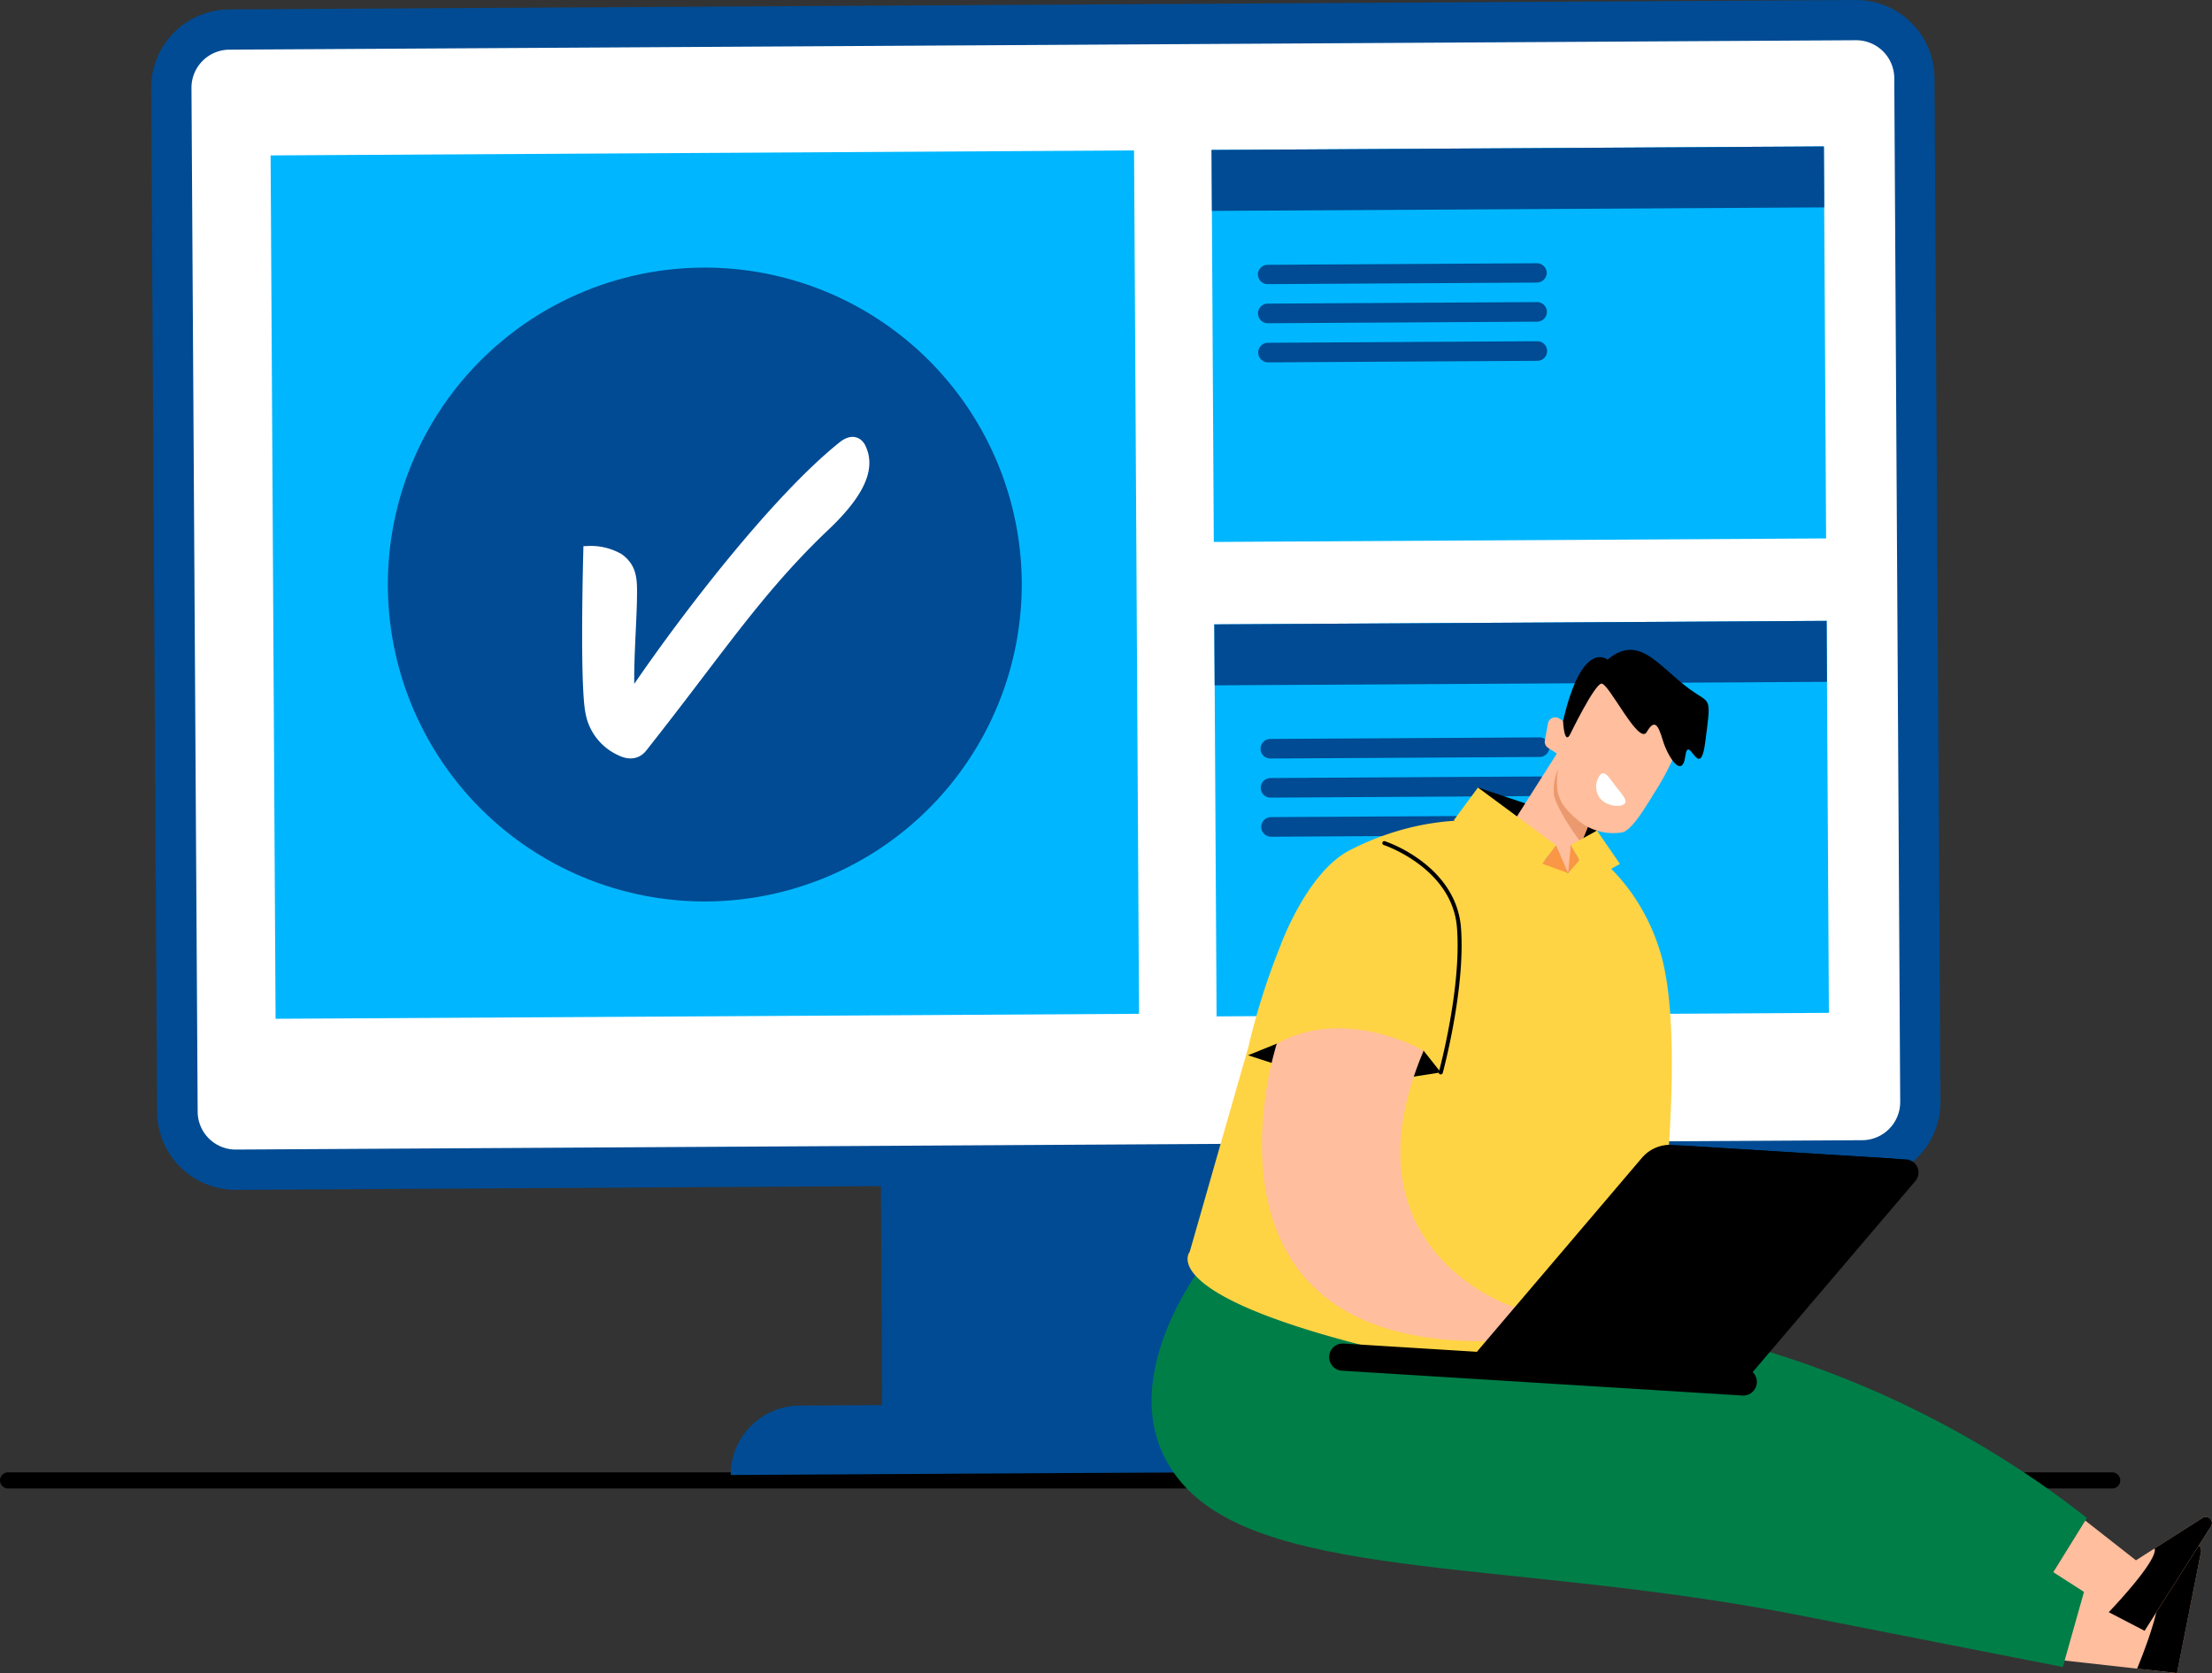 <svg xmlns="http://www.w3.org/2000/svg" viewBox="0 0 410.7 310.67"><rect x="0" y="0" width="410.7" height="310.67" fill="#333333" stroke="none"/><defs><style>.cls-1{fill:none;stroke:#000;stroke-linecap:round;stroke-linejoin:round;stroke-width:3px;}.cls-11,.cls-2{fill:#fff;}.cls-3{fill:#004b93;}.cls-4{fill:#00b7ff;}.cls-5{fill:#ffbe9d;}.cls-6{fill:#eb996e;}.cls-7{fill:#dd852c;}.cls-8{fill:#007e48;}.cls-9{fill:#ffd444;}.cls-10{fill:#f99746;}.cls-11{stroke:#fff;stroke-miterlimit:10;stroke-width:2px;}</style></defs><title>dibujo 4</title><g id="Capa_2" data-name="Capa 2"><g id="Esquema"><line class="cls-1" x1="1.5" y1="274.89" x2="392.17" y2="274.89"/><rect class="cls-2" x="32.36" y="4.61" width="323.65" height="211.72" rx="2.84" ry="2.84" transform="translate(-0.64 1.12) rotate(-0.33)"/><path class="cls-3" d="M344.55,0l-302,1.75A14.56,14.56,0,0,0,28.07,16.38l1.1,190.09a14.57,14.57,0,0,0,14.64,14.47l302-1.75a14.57,14.57,0,0,0,14.47-14.63l-1.1-190.09A14.57,14.57,0,0,0,344.55,0Zm7.16,14.51,1.1,190.09a7.09,7.09,0,0,1-7,7.12l-302,1.74a7.07,7.07,0,0,1-7.11-7L35.55,16.34a7.08,7.08,0,0,1,7-7.12l302-1.75A7.08,7.08,0,0,1,351.71,14.51Z"/><rect class="cls-3" x="163.68" y="215.84" width="62.51" height="49.16" transform="translate(-1.39 1.13) rotate(-0.33)"/><path class="cls-3" d="M254.57,273.2l-118.9.69h0A12.86,12.86,0,0,1,148.46,261l93.18-.54a12.85,12.85,0,0,1,12.93,12.78Z"/><rect class="cls-4" x="50.71" y="28.39" width="160.32" height="160.32" transform="translate(-0.63 0.76) rotate(-0.33)"/><path class="cls-3" d="M131.2,167.39a58.85,58.85,0,1,1,58.51-59.19A58.91,58.91,0,0,1,131.2,167.39Z"/><rect class="cls-4" x="225.16" y="27.51" width="113.69" height="72.79" transform="translate(-0.37 1.63) rotate(-0.33)"/><rect class="cls-3" x="224.99" y="27.51" width="113.69" height="11.32" transform="translate(-0.19 1.63) rotate(-0.33)"/><path class="cls-3" d="M285.4,59.73l-50,.29a1.82,1.82,0,0,1-1.83-1.81h0a1.81,1.81,0,0,1,1.81-1.83l50-.29a1.82,1.82,0,0,1,1.83,1.81h0A1.82,1.82,0,0,1,285.4,59.73Z"/><path class="cls-3" d="M285.36,52.47l-50,.29A1.82,1.82,0,0,1,233.55,51h0a1.82,1.82,0,0,1,1.8-1.83l50-.29a1.83,1.83,0,0,1,1.83,1.81h0A1.83,1.83,0,0,1,285.36,52.47Z"/><path class="cls-3" d="M285.44,67l-50,.29a1.83,1.83,0,0,1-1.83-1.81h0a1.81,1.81,0,0,1,1.81-1.83l50-.29a1.81,1.81,0,0,1,1.83,1.81h0A1.82,1.82,0,0,1,285.44,67Z"/><rect class="cls-4" x="225.67" y="115.6" width="113.69" height="72.79" transform="translate(-0.87 1.64) rotate(-0.33)"/><rect class="cls-3" x="225.5" y="115.6" width="113.69" height="11.32" transform="translate(-0.7 1.64) rotate(-0.33)"/><path class="cls-3" d="M285.91,147.82l-50,.29a1.81,1.81,0,0,1-1.83-1.81h0a1.82,1.82,0,0,1,1.81-1.83l50-.29a1.83,1.83,0,0,1,1.83,1.81h0A1.82,1.82,0,0,1,285.91,147.82Z"/><path class="cls-3" d="M285.87,140.56l-50,.29a1.81,1.81,0,0,1-1.82-1.81h0a1.82,1.82,0,0,1,1.8-1.83l50-.29a1.83,1.83,0,0,1,1.83,1.81h0A1.83,1.83,0,0,1,285.87,140.56Z"/><path class="cls-3" d="M286,155.08l-50,.29a1.83,1.83,0,0,1-1.83-1.81h0a1.82,1.82,0,0,1,1.81-1.83l50-.29a1.82,1.82,0,0,1,1.83,1.81h0A1.82,1.82,0,0,1,286,155.08Z"/><polygon points="274.41 146.23 297.07 153.84 290.64 158.31 276.58 151.91 274.41 146.23"/><path class="cls-5" d="M312.69,132.84a10.1,10.1,0,0,1-.64,4.49A47.79,47.79,0,0,1,307,147.46a19.68,19.68,0,0,1-3.18,4.13,8.67,8.67,0,0,1-4.59,2.33,7.21,7.21,0,0,1-6-1.67,12.41,12.41,0,0,1-3.48-5.75,17.54,17.54,0,0,1,6.49-19.41,10.66,10.66,0,0,1,3.79-2,8.16,8.16,0,0,1,4.41.67,26.35,26.35,0,0,1,4.28,2.38c1.44.92,3,1.94,3.66,3.51A4.53,4.53,0,0,1,312.69,132.84Z"/><path class="cls-5" d="M288.77,139.72l-1.32-.84a1.37,1.37,0,0,1-.62-1.4l.58-3.15a1.37,1.37,0,0,1,2.09-.91l2.33,1.47a1.38,1.38,0,0,1,.42,1.9l-1.58,2.5A1.38,1.38,0,0,1,288.77,139.72Z"/><polygon class="cls-5" points="289.4 139.39 280.92 152.75 291.16 162.13 296.34 149.91 289.4 139.39"/><path class="cls-6" d="M294.82,153.52s-5.78-6.22-5.54-10.64a9,9,0,0,0-.77,4.54c.11,1.61,2.66,5.92,5.11,9.12Z"/><path class="cls-5" d="M307.35,146.68s-3.9,7.46-6.16,7.88a10.2,10.2,0,0,1-8.54-2.53c-3-2.6-4.07-4.54-3.37-9.15l1-2.07,2.89,8.41,5.78,2.57,5.65-2.53Z"/><path class="cls-2" d="M301.56,149.32c-.81.62-3.33.39-4.52-1.14a3.57,3.57,0,0,1,.19-4.44c.81-.62,1.52.65,2.71,2.19S302.36,148.7,301.56,149.32Z"/><path d="M291.63,136.14s4.35-8.94,5.68-9.2,6.95,11.54,8.43,9,2.14-1.32,3,1.55,3.57,7.33,4.17,2.91,2.72,5.09,3.71-2.65,1.05-7.2-1.64-8.92c-6.6-4.21-10.23-11.61-16.5-6.34,0,0-4.71-4-8.27,11.39C290.2,133.86,290.43,138.76,291.63,136.14Z"/><path class="cls-5" d="M385.19,294.47,398,299.05l8.66-11.81a1.14,1.14,0,0,1,2,.9l-4.47,22.53-21.42-2.39Z"/><path d="M396.79,309.85s5.13-12.25,3.64-14.13l6.24-8.49a1.14,1.14,0,0,1,2,.9l-4.47,22.54Z"/><polygon class="cls-7" points="398.01 299.05 398.2 302.78 397.09 298.72 398.01 299.05"/><path class="cls-8" d="M296.63,244.61s46.31,2.2,90.84,37.25l-6.24,10.07L272.31,255.67l-16.46-8.87Z"/><path class="cls-8" d="M224.07,233.83s-20.2,25-3.91,42.36S281.6,289.64,334,299.92L383,309.54l4.32-15.32-85.59-36.44Z"/><path class="cls-5" d="M387.17,282.35l9.41,7.38,12.35-7.87a1.14,1.14,0,0,1,1.58,1.57l-12.33,19.39-16.95-10.89Z"/><path d="M391.53,299.36s9.22-9.57,8.52-11.85l8.89-5.66a1.14,1.14,0,0,1,1.57,1.58l-12.33,19.39Z"/><polygon class="cls-9" points="293.51 158.72 295.41 162.16 290.69 169.77 283.95 161.69 285.75 159.28 291.16 162.13 293.51 158.72"/><path class="cls-9" d="M295.87,158.54s-.67,16.43-22-6.14c0,0-10.71-1-23.26,5.48-8.09,4.16-13,18.05-13,18.05a127.33,127.33,0,0,0-5.81,18.42l-10.91,38.11s-6.22,7.3,30.81,17c35.07,9.15,54.59-3.66,54.59-3.66s7.56-48.78,2.19-68.25C304.77,164.32,295.87,158.54,295.87,158.54Z"/><polygon points="237.06 193.79 231.72 195.95 250 201.87 267.51 199.13 264.32 195.1 237.06 193.79"/><path class="cls-5" d="M237.06,193.79s-19,58.27,42.75,55.13l5.54,2.44,2.67-8.22-7.19-.54s-32.21-10.4-16.51-47.5C264.32,195.1,249.92,186.68,237.06,193.79Z"/><path d="M317.65,256.59,275.73,254a1.94,1.94,0,0,1-1.35-3.19L304.85,215a6.89,6.89,0,0,1,5.68-2.41l40.52,2.51a2.42,2.42,0,0,1,1.7,4l-30.12,35.38A6,6,0,0,1,317.65,256.59Z"/><path d="M320.53,256.77l-41.92-2.59a1.94,1.94,0,0,1-1.35-3.19l30.47-35.79a6.86,6.86,0,0,1,5.68-2.41l40.52,2.5a2.43,2.43,0,0,1,1.7,4l-30.12,35.38A6,6,0,0,1,320.53,256.77Z"/><path d="M323.51,259.13l-74.35-4.61a2.52,2.52,0,0,1-2.37-2.68h0a2.52,2.52,0,0,1,2.68-2.36l74.35,4.6a2.53,2.53,0,0,1,2.37,2.68h0A2.54,2.54,0,0,1,323.51,259.13Z"/><rect class="cls-9" x="270.4" y="150.85" width="18.03" height="7.55" transform="translate(146.68 -135.82) rotate(36.48)"/><polygon class="cls-9" points="295.35 163.47 300.77 160.42 296.51 154.23 291.64 156.9 295.35 163.47"/><polygon class="cls-10" points="288.9 156.95 291.16 162.13 286.37 160.38 288.9 156.95"/><polygon class="cls-10" points="291.16 162.13 291.64 156.9 293.25 159.74 291.16 162.13"/><path d="M267.51,199.5a.18.18,0,0,1-.1,0,.36.36,0,0,1-.26-.45c.05-.16,4.26-15.68,3.36-26.83-.88-11-13.44-15.27-13.57-15.31a.37.37,0,1,1,.23-.7,26.14,26.14,0,0,1,6.68,3.61c4.46,3.32,7,7.59,7.4,12.34.91,11.28-3.34,26.93-3.38,27.09A.38.38,0,0,1,267.51,199.5Z"/><path class="cls-11" d="M116.87,130.08c10-14.93,27.35-37.38,39.72-47.23,1.52-1.19,2.62-.79,3.17.3,1.51,3.09.82,7.37-6.47,14.33-12.65,12-19.64,23-34.08,41.26-1.1,1.39-2.61,1.29-4,.59a9.62,9.62,0,0,1-5.5-7c-1.1-5.08-.41-29.95-.41-29.95a10.47,10.47,0,0,1,5.6,1.37c1.94,1.45,2.38,3.09,2.38,5.89C117.29,115.57,116.46,123.61,116.87,130.08Z"/></g></g></svg>